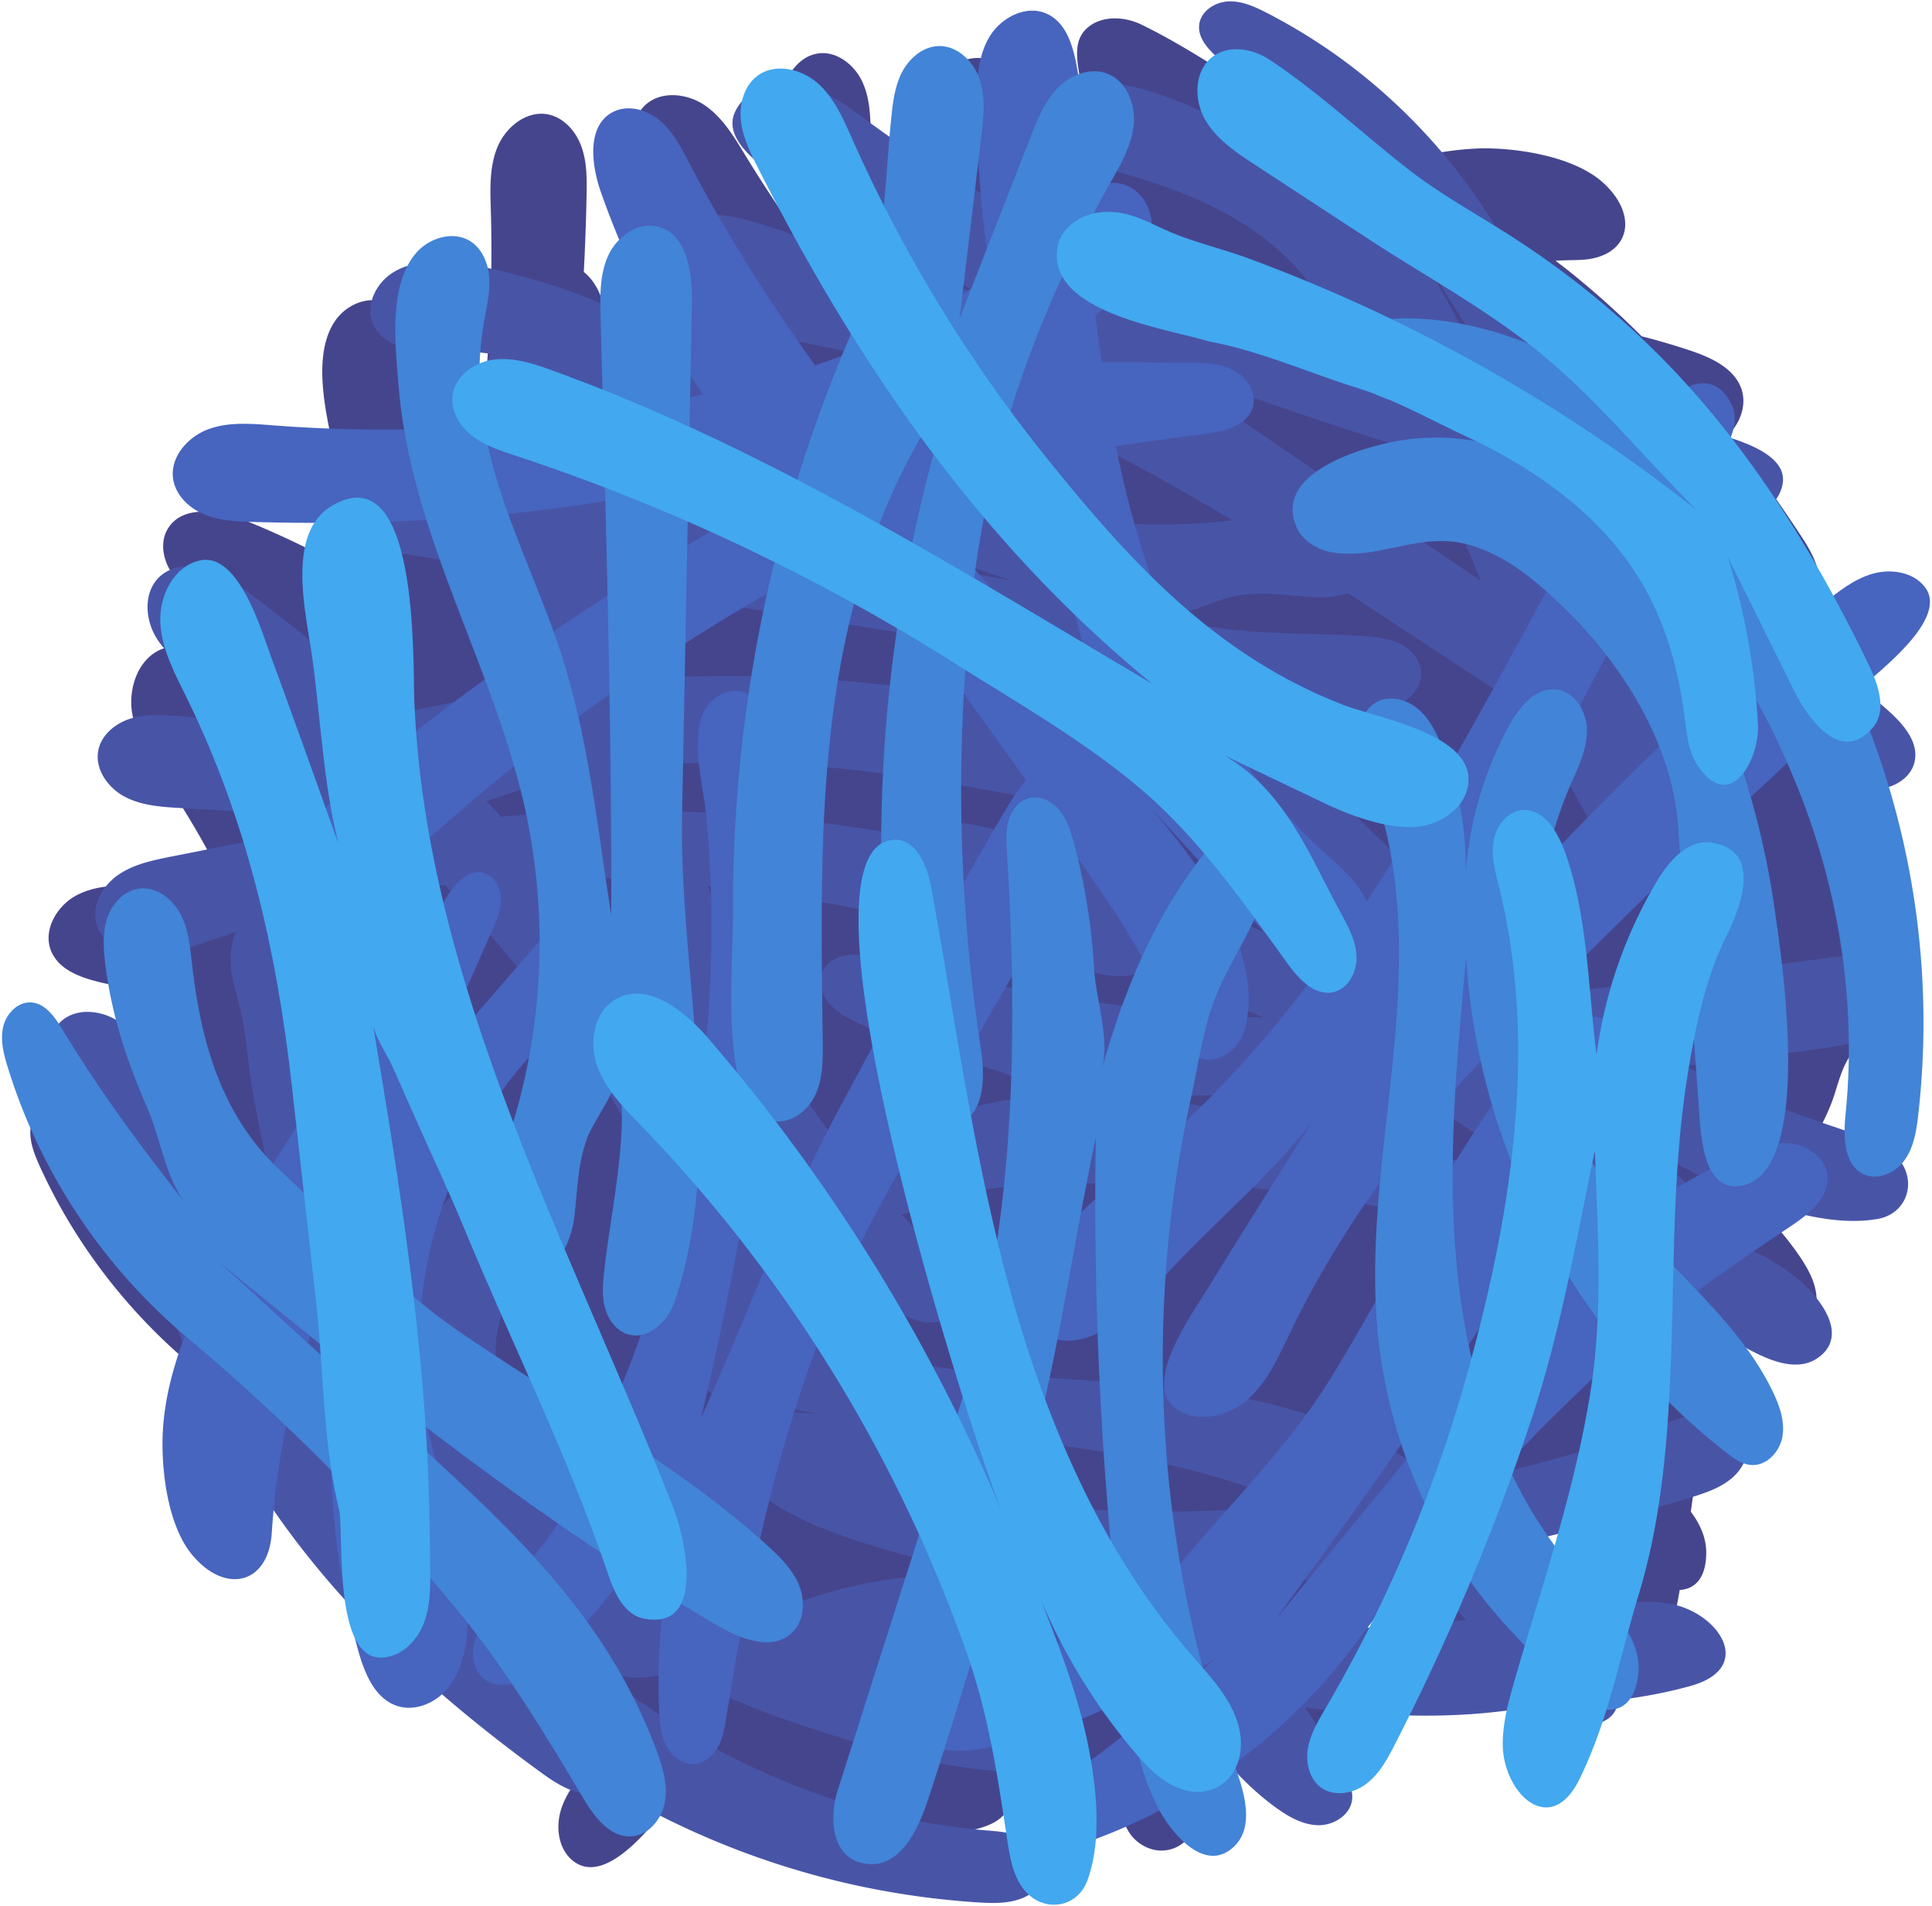 <svg id="Layer_1" data-name="Layer 1" xmlns="http://www.w3.org/2000/svg" xmlns:xlink="http://www.w3.org/1999/xlink" viewBox="0 0 580.667 572.797"><defs><style>.cls-1,.cls-4{fill:none;}.cls-2{clip-path:url(#clip-path);}.cls-3{fill:#fccac0;}.cls-4{stroke:#f2afa2;stroke-miterlimit:10;stroke-width:15.293px;}.cls-5{fill:#f2afa2;}.cls-6{fill:#45458e;}.cls-7{fill:#4855a7;}.cls-8{fill:#4764bf;}.cls-9{fill:#4284d7;}.cls-10{fill:#42a8ef;}</style><clipPath id="clip-path"><rect class="cls-1" x="-1268.944" y="-73.848" width="1191" height="715"/></clipPath></defs><title>WhatAreChromosomes</title><g class="cls-2"><path class="cls-3" d="M-824.337-180.637c-40.468,4.26-81.3,7.675-121.581,13.4-32.889,4.673-58.561,22.334-88.773,36.25-39.368,18.134-64.73,31.777-86.906,71.659-20,35.974-30.469,76.548-40.156,116.259L-1213.806,270.3c-5.364,21.989-10.72,45.178-4.519,66.945,8.157,28.633,30.554,41.36,50.559,59.885,24.825,22.987,44.486,55.692,65.427,82.295l136.444,173.338c21.5,27.313,35.213,54.482,70.635,57.961,9.183.9,18.927,0,28.152,0H86.522l.108-891.365Z"/><path class="cls-3" d="M85.63-179.637l-.108,889.365h-952.63c-3.073,0-6.257.1-9.336.2-3.116.1-6.338.2-9.486.2-3.5,0-6.519-.13-9.232-.4-29.187-2.867-43.408-22.055-59.875-44.273-3.219-4.342-6.547-8.832-10.073-13.312l-56.865-72.241-79.579-101.1c-6.647-8.445-13.024-17.31-19.775-26.695-14.137-19.651-28.755-39.972-45.757-55.716-4.395-4.069-8.941-7.891-13.337-11.586-15.763-13.25-30.652-25.766-36.94-47.839s-.543-45.645,4.529-66.434l52.052-213.375c10.455-42.857,20.686-81.168,40.059-116.01,10.353-18.62,22.027-32.5,36.737-43.675,14.412-10.95,31.041-18.96,49.713-27.561,8.083-3.723,15.91-7.75,23.481-11.643,21.12-10.863,41.07-21.123,65.015-24.526,29.319-4.165,59.4-7.154,88.494-10.044,10.825-1.076,22.018-2.188,33-3.344H85.63m1-1H-824.337c-40.467,4.26-81.3,7.675-121.581,13.4-32.889,4.673-58.561,22.334-88.773,36.25-39.368,18.134-64.73,31.777-86.906,71.659-20,35.974-30.469,76.548-40.156,116.259L-1213.806,270.3c-5.364,21.989-10.72,45.178-4.519,66.945,8.157,28.633,30.554,41.36,50.559,59.885,24.825,22.987,44.486,55.692,65.426,82.295l136.445,173.338c21.5,27.313,35.213,54.482,70.635,57.961,3.061.3,6.185.4,9.33.4,6.292,0,12.672-.4,18.822-.4H86.522l.108-891.365Z"/><path class="cls-3" d="M-824.337-180.637c-40.468,4.26-81.3,7.675-121.581,13.4-32.889,4.673-58.561,22.334-88.773,36.25-39.368,18.134-64.73,31.777-86.906,71.659-20,35.974-30.469,76.548-40.156,116.259L-1213.806,270.3c-5.364,21.989-10.72,45.178-4.519,66.945,8.157,28.633,30.554,41.36,50.559,59.885,24.825,22.987,44.486,55.692,65.427,82.295l136.444,173.338c21.5,27.313,35.213,54.482,70.635,57.961,9.183.9,18.927,0,28.152,0H86.522l.108-891.365Z"/><path class="cls-4" d="M-824.337-180.637c-40.468,4.26-81.3,7.675-121.581,13.4-32.889,4.673-58.561,22.334-88.773,36.25-39.368,18.134-64.73,31.777-86.906,71.659-20,35.974-30.469,76.548-40.156,116.259L-1213.806,270.3c-5.364,21.989-10.72,45.178-4.519,66.945,8.157,28.633,30.554,41.36,50.559,59.885,24.825,22.987,44.486,55.692,65.427,82.295l136.444,173.338c21.5,27.313,35.213,54.482,70.635,57.961,9.183.9,18.927,0,28.152,0H86.522l.108-891.365Z"/><path class="cls-4" d="M85.63-179.637l-.108,889.365h-952.63c-3.073,0-6.257.1-9.336.2-3.116.1-6.338.2-9.486.2-3.5,0-6.519-.13-9.232-.4-29.187-2.867-43.408-22.055-59.875-44.273-3.219-4.342-6.547-8.832-10.073-13.312l-56.865-72.241-79.579-101.1c-6.647-8.445-13.024-17.31-19.775-26.695-14.137-19.651-28.755-39.972-45.757-55.716-4.395-4.069-8.941-7.891-13.337-11.586-15.763-13.25-30.652-25.766-36.94-47.839s-.543-45.645,4.529-66.434l52.052-213.375c10.455-42.857,20.686-81.168,40.059-116.01,10.353-18.62,22.027-32.5,36.737-43.675,14.412-10.95,31.041-18.96,49.713-27.561,8.083-3.723,15.91-7.75,23.481-11.643,21.12-10.863,41.07-21.123,65.015-24.526,29.319-4.165,59.4-7.154,88.494-10.044,10.825-1.076,22.018-2.188,33-3.344H85.63m1-1H-824.337c-40.467,4.26-81.3,7.675-121.581,13.4-32.889,4.673-58.561,22.334-88.773,36.25-39.368,18.134-64.73,31.777-86.906,71.659-20,35.974-30.469,76.548-40.156,116.259L-1213.806,270.3c-5.364,21.989-10.72,45.178-4.519,66.945,8.157,28.633,30.554,41.36,50.559,59.885,24.825,22.987,44.486,55.692,65.426,82.295l136.445,173.338c21.5,27.313,35.213,54.482,70.635,57.961,3.061.3,6.185.4,9.33.4,6.292,0,12.672-.4,18.822-.4H86.522l.108-891.365Z"/><path class="cls-5" d="M-43.416,687.517a322.492,322.492,0,0,1-47.332,30.109c-12.884,6.679-35.255,13.8-45.835-1.141-3.955-5.582-2.746-13.571,1.032-19.274s9.626-9.645,15.3-13.471c9.185-6.2,18.792-13.073,22.912-23.362,6.968-17.41-8.047-30.879-24.933-27.072-8.21,1.851-15.408,6.618-22.484,11.172A718.73,718.73,0,0,1-262.41,705.643c-9,3.67-18.42,7.214-28.129,6.721s-19.824-6.093-22.585-15.415c-3.913-13.213,8.251-26,20.97-31.3,18.33-7.642,38.98-10.486,56.711-19.267A380.449,380.449,0,0,0-149.912,588.4c5.781-5.2,11.573-10.828,14.4-18.073s1.849-16.541-4.267-21.345c-12.785-10.04-29.517,1.633-39.988,9.595-10.4,7.91-21.057,15.816-32.744,21.754-8.908,4.526-21.988,1.7-26.49-7.869-6.89-14.638,8.667-24.858,17.551-33.253a286.6,286.6,0,0,0,23.026-24.449c36.07-43.139,61.936-94.889,74.013-149.851,16.632-75.7,7.209-162.861-29.8-231.548-5.864-10.884-12.492-21.33-19.164-31.731-5.975-9.315-13.795-18.692-15.613-29.939-.99-6.121.434-13,5.14-17.038,17.573-15.07,37.682,17.513,46.19,28.728,28.213,37.192,44.912,79.487,56.205,124.46A442.2,442.2,0,0,1-74.77,392.215c-6.175,34.751-16.463,63.516-35.322,93.24-4.335,6.832-8.987,13.666-11.083,21.482s-1.133,17,4.623,22.693c6.521,6.444,17.435,6.511,25.654,2.447s14.276-11.41,19.7-18.8c48.114-65.592,65.32-152.9,45.69-231.842-2.206-8.872-4.872-17.838-4.333-26.964s5.069-18.674,13.467-22.287c9.75-4.2,21.535,1.125,27.927,9.6s8.575,19.322,10.186,29.813c8.861,57.7,8.919,113.645-9.552,169.319a375.462,375.462,0,0,1-42.45,87.745,366.62,366.62,0,0,1-30.057,39.648c-8.531,9.787-22.049,22.647-18.991,37.37,2.064,9.938,13.332,15.88,23.442,14.987s19.009-6.971,26.569-13.742C-8.617,588.4,7.743,561.945,21.257,537.843A287.97,287.97,0,0,0,52.2,454.864c2.578-12.612,6.66-28.048,19.216-30.889,10.028-2.269,20.052,5.993,23.29,15.752s1.4,20.408-.845,30.443C75.044,554.461,25.82,634.621-43.416,687.517Z"/></g><path class="cls-6" d="M573.474,291.832a241.869,241.869,0,0,0-28.836-110.759c.235-.309.469-.63.7-.98,3.69-5.6-.039-12.969-3.721-18.58-6.951-10.591-14.29-20.942-22.108-30.9,3.408-3.439,5.352-8.48,4.065-13.109-1.855-6.671-9.152-10.033-15.723-12.217q-7.143-2.374-14.442-4.227A263.568,263.568,0,0,0,471.4,81.349c-1.279-1.018-2.581-2.006-3.88-3q3.363-.156,6.731-.216c15.4-.258,18.862-13.005,7.527-23.265-8.726-7.9-25.992-10.528-37.06-10.274a93.5,93.5,0,0,0-25.566,4.6c-10.7-4.96-21.525-9.236-31.673-15.26-14.578-8.655-29.254-19.166-44.364-26.52-5.332-2.595-12.376-2.836-16.65,1.274-8.507,8.18,6.933,25.377-8.755,28.375-13.537,2.586-10.623-16.719-21.509-19.35-5.3-1.282-10.884,1.849-14.116,6.243s-4.615,9.84-5.929,15.134q-4.887,19.71-9.776,39.419a34.534,34.534,0,0,0-4.253,3.147q-.211-20.27-.421-40.54c-.059-5.654-.162-11.511-2.569-16.628s-7.8-9.289-13.387-8.405c-4.692.743-8.288,4.845-9.836,9.336s-1.427,9.361-1.289,14.109c.243,8.416.909,16.916,1.171,25.377Q229.668,55.933,224,46.659c-3.378-5.539-6.8-11.339-12.155-15s-13.288-4.479-17.989-.007c-3.558,3.385-4.352,8.919-3.215,13.7s3.9,8.983,6.66,13.045c10.659,15.687,21.875,30.862,33.785,45.352q-2.375,8.266-4.417,16.621-9.577,11.583-18.64,23.557-10.3-3.561-20.723-6.8l-4.047-36.526c-.761-6.864-2.789-15.059-7.8-18.86q.617-11.511.839-23.094c.1-4.91.117-9.943-1.538-14.567s-5.341-8.827-10.169-9.722c-6.38-1.182-12.582,3.831-15.07,9.823s-2.191,12.719-2,19.2a426.9,426.9,0,0,1-2.751,62.406c-5.673-1.251-11.6-2.371-17.228-.93a16.231,16.231,0,0,0-4.124,1.7,86.175,86.175,0,0,1-.309-12.416c.2-4.273.67-8.593-.113-12.8s-3.075-8.4-6.946-10.215c-5.341-2.51-12.045.453-15.356,5.337-7.106,10.48-2.607,28.281-.185,39.676,3.076,14.477,8.538,28.368,14.92,41.694a255.763,255.763,0,0,0-41.252-21.228c-8.125-3.279-19.495-5.13-23.851,2.472-2.506,4.373-1.1,10.137,2.015,14.1s7.62,6.537,11.974,9.076q7.566,4.41,14.884,9.1c.47,9.594,4.322,20.182,6.218,27.043,4.3,15.553,7.375,32.429,12.648,47.866-.184.238-.371.475-.558.712-7.994-15.56-15.927-31.156-24.049-46.648-3.569-6.806-13.294-29.081-24.181-25.5-7.581,2.5-10.933,11.914-9.514,19.77s6.305,14.564,10.714,21.221a283.983,283.983,0,0,1,18.694,32.844q-13.114-1.736-26.342-2.4c-6.725-.331-13.8-.377-19.758,2.751s-10.249,10.472-7.727,16.714c2.531,6.262,10.108,8.472,16.71,9.9,2.119.458,4.263.856,6.42,1.22a14.471,14.471,0,0,0-2.985,6.415c-.857,4.452.05,9.044,1.174,13.436,3.709,14.493,9.987,27.584,17.683,40.332,5.017,8.311,8.038,19.67,14.814,26.611C53.781,368.576,40,354.248,26.41,337.3c-2.583-3.222-5.839-6.759-9.96-6.491-4,.26-6.922,4.3-7.287,8.285s1.2,7.882,2.857,11.527a167.684,167.684,0,0,0,18.585,31.222,171.013,171.013,0,0,0,44.281,41.138c16.074,10.3,31.991,21.532,47.355,33.479,1.165,4.008,2.459,7.926,3.954,11.692.373,1.516.734,3.612,1.127,6.061-9.105,6.932-18.937,18.012-6.7,25.114,3.672,2.13,7.99,1.2,12.031-.6,2.456,6.625,5.978,11.378,11.325,10.6,5.564-.811,9.7-5.957,11.09-11.4a33.174,33.174,0,0,0,.456-11.756c.432-.229.867-.451,1.3-.679q2.643,2.4,5.248,4.825a298,298,0,0,1,26.286,27.59c-3.394,3.768-6.762,7.581-10.159,11.415-3.73,4.208-7.548,8.564-9.387,13.877s-1.228,11.885,2.969,15.629c11.592,10.337,29.84-17.609,35.144-24.712a237.828,237.828,0,0,0,65.393,15.882c8.17.787,18.826,1.7,26.383-2.3,2.816-1.49,3.964-3.688,6.305-5.63,3.722-3.086,8.638-4.874,12.947-7.012,2.714-1.347,5.579-2.728,8.6-2.585,9.094.428,9.063,14.4,13.946,19.674,6.412,6.928,16.778,4.347,18.788-4.436,1.521-6.646,1.164-14.074-.1-21.354a51.542,51.542,0,0,0,3.343-4.11q3.951-5.341,8.029-10.756a66.88,66.88,0,0,0,7.275,12.987c4.659,6.387,15.824,16.752,23.168,7.592,4.942-6.165,1.486-15.179-2.6-23.033a17.932,17.932,0,0,0-1-13.087,34.5,34.5,0,0,0-6.73-9.582c5.351-6.194,10.892-12.161,16.668-17.705,10.294-10.149,21.13-20.006,32.324-29.489a414.441,414.441,0,0,1-17.123,48.85c-1.7,4.015-3.487,8.119-3.67,12.475s1.623,9.1,5.5,11.092c4.263,2.2,9.715.371,13.091-3.034s5.135-8.05,6.745-12.566q8.895-24.96,15.937-50.544c.545.591,1.08,1.192,1.633,1.774a171.527,171.527,0,0,0,16.7,14.944q-.764,4.706-1.5,9.425c-1.016,6.577-2.034,13.251-1.263,19.862,1.691,14.506,17.607,26.548,23.938,7.549a145.132,145.132,0,0,0,5.18-21.183c4.461-.3,7.937-3.376,7.984-11.182.027-4.482-1.9-8.735-4.634-12.34.514-3.8,1.061-7.637,1.711-11.522,3.174-18.97,2.884-38.285,1.508-57.428A193.356,193.356,0,0,0,530.243,398c2.359,1.389,4.921,2.773,7.654,2.613,4.525-.264,7.843-4.909,8.056-9.437s-1.928-8.827-4.388-12.634a85.743,85.743,0,0,0-11.737-14.193q3.053-3.825,5.892-7.812c6.027-8.5,12.748-18.257,15.835-28.252,2.391-7.742,3.957-13.324,12-17.022C572.058,307.353,573.589,301,573.474,291.832Z"/><path class="cls-7" d="M411.614,24.264A170.673,170.673,0,0,0,380.772,3.879C377.146,2.017,373.265.242,369.193.423s-8.315,2.959-8.77,7.01c-.47,4.175,2.969,7.654,6.12,10.433,16.573,14.622,30.475,29.318,45.055,45.67-6.73-7.219-18.13-10.833-26.337-16.331-12.588-8.432-25.593-15.439-40.145-19.9-4.41-1.353-9.033-2.5-13.6-1.837s-9.088,3.5-10.476,7.9c-1.6,5.076,1.42,10.665,5.7,13.829s9.593,4.5,14.689,6.038c22.586,6.819,42.724,16.919,55.448,36.613,13.8,21.364,28.949,40.078,39.26,63.715,15.115,33.631,26.442,69.209,46.082,100.414,2.746,4.363,5.778,8.758,10.156,11.48s10.448,3.358,14.524.2c6.354-4.922,4.337-14.851,1.565-22.4C487.1,185.123,457.327,130.5,427.111,76.427l41.1,65.052c22.5,35.613,42.951,68.19,80.038,90.21,4.564,2.71,9.466,5.3,14.771,5.451s11.067-2.858,12.36-8c1.607-6.4-3.895-12.182-8.888-16.492-17.607-15.2-36.088-31.552-50.939-49.561A629.555,629.555,0,0,1,451.3,71.24,174,174,0,0,0,411.614,24.264Z"/><path class="cls-7" d="M264.262,288.144c-3.04-.734-6.151-1.474-9.263-1.157s-6.278,1.9-7.648,4.71c-1.532,3.143-.433,7.069,1.812,9.75s5.435,4.364,8.584,5.883a188.99,188.99,0,0,0,36.936,12.9c8.668,2.151,19.865,8.379,28.869,7.5-22.769,2.216-45.043,6.857-65.676,17.068-3.054,1.511-6.128,3.175-8.4,5.717s-3.613,6.157-2.637,9.422c1,3.328,4.2,5.628,7.576,6.454s6.916.421,10.348-.114c11.133-1.735,21.291-6.767,32.131-8.855,9.374-1.805,20.168-1.379,29.781-1.777a365.5,365.5,0,0,1,66.651,3.362q10.488,1.494,20.881,3.592a361.452,361.452,0,0,1,98.331,35.123c8.383,4.467,24.092,17.416,34.006,10.208,9.662-7.025-.338-18.869-6.606-23.91-10.367-8.338-23.292-12.7-35.984-16.69a1141.736,1141.736,0,0,0-159.6-37.754c33.23-1.147,67.742.492,100.555-2.679,34.419-3.326,68.8-7.126,103.05-11.884,8.055-1.119,22.192-3.875,23.119-14.434.989-11.274-11.624-14.046-20.2-12.911L433.5,303.211C376.119,310.808,319.793,301.558,264.262,288.144Z"/><path class="cls-7" d="M395.044,179.443c9.218.57,20.775-3.546,21.349-12.764.42-6.764-5.9-12.393-12.527-13.819s-13.471.214-20.128,1.487a187.589,187.589,0,0,1-106.545-10.969c-26.265-10.924-49.628-27.673-74.56-41.37C188.665,94.335,174,87.6,158.542,83.543c-11.466-3.007-29.342-8.433-40.334-1.712-5.123,3.131-8.455,9.8-6.16,15.351,1.664,4.021,5.813,6.552,10.049,7.549s8.65.727,13,.728c35.18,0,59.855,20.763,88.787,37.387,25.33,14.555,52.314,21.951,79.926,31.559-59.138-10.385-117.649-22.709-176.5-34.764-6.093-1.248-12.451-2.492-18.462-.894s-11.512,6.971-11.05,13.174c.67,8.993,11.74,12.611,20.647,14.025l151.859,24.108c47.681,7.57,95.909,30.8,144.483,23.6,6.283-.932,12.977-5.739,12.295-12.054-.412-3.8-3.487-6.9-6.991-8.438s-7.415-1.8-11.234-2.046c-19.869-1.267-41.019.25-59.829-6.442,4.416,1.572,16.959-4.638,21.9-5.538C379.287,177.614,386.643,178.923,395.044,179.443Z"/><path class="cls-7" d="M489.657,152.061c5.612,1.134,11.264,2.192,16.951,3.277,5.62,1.073,11.414,2.146,17.018.99s11.032-5.108,12.122-10.724c2.654-13.667-31.241-17.16-40.992-20.051-18.613-8.424-41.12-12.194-60.735-18.01l-62.694-18.59C332.271,77.371,295.5,61.823,262.253,37.467c-6.555-4.8-13.137-10.087-21.055-11.9s-17.649,1.137-20.549,8.722c-4.164,10.893,18.01,21.845,24.757,25.8C262.608,70.161,279.957,80,297.23,89.958c-17.014-7.7-36.6-11.993-54.358-17.813-11.916-3.905-34.9-14.327-45.385-1.863-19.3,22.95,41.252,31.9,53.052,34.48,83.725,18.283,153.918,75.433,225.36,119.31,7.733,4.75,34.647,16.6,34.435-2.787-.066-6.076-6.094-10.124-11.416-13.057-33.162-18.275-62.76-40.47-94.7-60.862-9.9-6.321-19.5-13.176-29.235-19.752l-14.618-9.876c-3.454-2.334-8.382-7.3-12.369-8.357C394.566,126.008,441.062,142.25,489.657,152.061Z"/><path class="cls-7" d="M53.923,215.22c-4.819-.367-9.763-.722-14.4.635s-8.98,4.816-9.959,9.549c-1.166,5.634,2.816,11.317,7.9,14.009S48.5,242.49,54.24,242.82l54.839,3.156L51.489,257.41c-5.444,1.081-11.045,2.225-15.666,5.3s-8.07,8.6-7.022,14.048c1.182,6.142,7.671,10.085,13.911,10.521s12.317-1.8,18.222-3.864c41.558-14.528,83.389-21.84,127.294-19.219a516.312,516.312,0,0,1,135.529,26.588c8.131,2.77,19.168,4.782,23.546-2.607,2.76-4.658.842-10.956-2.994-14.775s-9.135-5.72-14.277-7.413a447.891,447.891,0,0,0-199.881-18.264c30.395-15.2,65.22-19.727,99.182-18.463s67.443,8.047,100.826,14.415c5.254,1,10.707,1.991,15.9.7s10.051-5.536,10.25-10.881c.17-4.561-3.088-8.7-7.076-10.917-14.136-7.871-37.476-9.565-53.353-12.439a434.99,434.99,0,0,0-61.1-6.637,430.414,430.414,0,0,0-120.1,12.324C94.834,220.775,74.193,216.764,53.923,215.22Z"/><path class="cls-7" d="M129.222,443.341a247.187,247.187,0,0,0,110.854,74.773c13.48,4.46,76.154,26.139,84.208,5.043,4.412-11.59-14.782-15.183-21.88-17q-40.632-10.405-81.264-20.809c-24.047-6.15-44.911-25.052-58.691-45.624-6.509-9.717-12.836-20.572-13.459-32.544-.494-9.489,3.865-17.386,6.875-25.7a41.357,41.357,0,0,0,2.672-11.589c.308-4.988-1.429-10.4-5.58-13.187-15.132-10.147-27.945,16.566-31.476,27.24-5.117,15.469-4.66,32.949,2.39,47.75a54.65,54.65,0,0,1-13.981-37.684c.172-6.634,1.553-13.385-.04-19.827s-7.628-12.54-14.113-11.133c-6.548,1.422-9.389,9.1-10.445,15.714-7.457,46.722,21.819,93.976,54.168,125.138a246.283,246.283,0,0,0,154.664,67.8c4.667.278,9.543.385,13.789-1.573s7.618-6.6,6.591-11.163c-1.513-6.726-10.191-8.308-17.065-8.834-34.64-2.651-68.314-14.68-97.366-33.621-13.937-9.086-26.057-18.237-36.508-31.054C152.13,471.434,141,457.08,129.222,443.341Z"/><path class="cls-7" d="M556.336,340.355c4.854,1.658,9.92,3.383,13.516,7.041,6.734,6.849,3.614,17.261-5.409,18.883-12.877,2.315-28.268-2.259-40.121-6.909-14.333-5.623-27.543-13.717-40.666-21.768A179.521,179.521,0,0,1,523.8,373.374c3.007,3.626,5.915,7.45,7.526,11.877,5.42,14.9-8.047,24-21.319,17.289-7.511-3.8-12.655-10.918-17.944-17.464-25.8-31.932-61.026-55.092-98.082-72.755s-76.27-30.263-114.763-44.526c-6.359-2.357-14.037-7.059-12.506-13.665,7.749-33.447,175.391,55.93,193.55,67.66a535.645,535.645,0,0,1-125.2-112.4c-6.834-8.431-13.463-20.87-6.493-29.188,4.838-5.774,14.167-5.7,20.714-1.978s11.013,10.155,15.418,16.266a434.981,434.981,0,0,0,85.867,88.867,436.636,436.636,0,0,0,52.31,34.923C520.651,328.365,537.393,333.886,556.336,340.355Z"/><path class="cls-7" d="M389.59,424.013c-26.995-7.991-55.535-8.443-83.6-10.619s-56.885-6.437-81.01-20.947c-3.879-2.333-7.7-4.957-12.093-6.053s-9.618-.291-12.417,3.266c-2.705,3.437-2.378,8.553-.246,12.371s5.737,6.575,9.4,8.957A93.95,93.95,0,0,0,251.4,425.631a110.119,110.119,0,0,0-50.994,4.449c-6.051,2.023-12.87,5.846-13.156,12.22-.254,5.661,5.256,10.2,10.848,11.116s11.235-.772,16.75-2.076c44.151-10.439,93.47,5.167,123.578,39.1,15.487,17.456,26.372,39.408,45.353,52.982,3.751,2.683,8.019,5.064,12.631,5.065s9.491-3.149,9.977-7.735c.294-2.771-.99-5.44-2.289-7.9C377.143,481.71,327.457,443.1,271.242,429.605c32.89,2.755,66.074,5.565,97.634,15.225s61.793,26.845,81.326,53.449c3.249,4.424,6.207,9.109,10.093,12.985s8.91,6.948,14.392,7.173c16,.658,13.144-13.758,6.681-22.163-7.909-10.286-14.919-21.192-23.969-30.642A155.8,155.8,0,0,0,389.59,424.013Z"/><path class="cls-7" d="M47.973,325.29c-2.7-6.339-5.583-12.935-10.91-17.3s-13.881-5.637-18.884-.9c-4.382,4.147-4.474,11.318-2.092,16.861,6.75,15.71,16.73,31.129,24.828,46.361,6.317,11.88,10.353,24.521,15.659,36.933a263.537,263.537,0,0,0,28.512,50.632c21.345,29.575,48.724,53.878,78.113,75.208,5.526,4.011,12.832,8.155,18.7,4.672,13.2-7.826-.384-20.436-7.029-25.351L138.963,485.84a206.007,206.007,0,0,0,48.125,17.827c9.474,2.215,27.665-3.078,15.608-15.345-3.652-3.714-8.941-5.176-13.91-6.738-12.2-3.834-24.035-9.192-34.153-17.007-19.84-15.323-31.17-38.689-37.451-62.458-3.191-12.075-7.043-22.54-8.64-35.065-1.907-14.972-5.853-31.048-5.877-46.123-1.632-12.807.095-49.882-20.133-49.744-5.936.04-10.8,5.3-12.394,11.021-2.077,7.458.212,13.45,1.935,20.437,2.043,8.286,2.433,17.26,3.942,25.687a491.13,491.13,0,0,0,50.863,145.984c-12.214-17.582-26.3-34-37.061-52.554-10.745-18.517-17.56-39.411-25.8-58.774Z"/><path class="cls-7" d="M202.177,238.91a598.478,598.478,0,0,1-29.1-117.046c-.676-4.715-1.328-9.544-3.507-13.779s-6.241-7.834-11-8.068c-5.929-.292-11.058,4.786-12.8,10.461s-.873,11.786.133,17.637c11.585,67.392,37.228,130.274,61.012,194.153-32.448-58.2-79.047-104.295-132.036-144.072-4-3-8.139-6.01-12.94-7.394s-10.464-.842-14.075,2.612c-4.77,4.564-4.322,12.664-.855,18.283s9.2,9.374,14.665,13.074A437.092,437.092,0,0,1,147.2,280.813c26,30.067,47.988,59.286,55.831,98.744,2.22,11.17,1.695,40.655,16.848,41.517,7.5.427,13.85-6.381,15.579-13.691,1.991-8.417-.026-19.639-2.293-27.872l-8.933-32.438c7.155,20.068,24.774,30.467,40.672,43.2,3.628,2.907,7.438,5.9,11.986,6.866s10.04-.805,11.762-5.123c2.117-5.3-2.164-10.833-6.126-14.946-15.478-16.066-32.12-32.659-43.5-52.044-11.53-19.648-19.149-41.248-27.714-62.267Q206.491,250.933,202.177,238.91Z"/><path class="cls-7" d="M321.64,477.9c27.439-.773,54.85-.6,82-4.461a694.35,694.35,0,0,0,104.167-23.33c4.667-1.42,9.473-2.986,13.095-6.254s5.739-8.722,3.711-13.159c-1.844-4.034-6.575-6.1-11.011-6.119s-8.692,1.6-12.855,3.132a425.905,425.905,0,0,1-107.608,24.32c-48.217,4.493-99.543,3.641-144.445-16.417-4.2-1.875-8.485-3.929-13.08-4.039s-9.622,2.352-10.85,6.781c-1.728,6.228,4.446,11.644,10.04,14.883,17.414,10.082,39.183,14.079,58.392,20.089a138.215,138.215,0,0,0-54.314,8.606c-6.764,2.531-14.35,7.042-14.519,14.261-.369,15.823,18.218,11.819,26.917,9.278,13.812-4.033,29.359-4.4,43.636-4.123,29.456.573,58.427,6.579,87.531,10.521,22.524,3.05,45.452,5.157,68.125,2.454,19.782-2.359,38.21-2.244,57.638-7.716,19.614-5.524,8.137-22.277-6.526-24.691-6.682-1.1-13.513-.385-20.247.332-29.392,3.131-58.263,7.6-87.865,7.1C368.994,488.923,345.552,483.021,321.64,477.9Z"/><path class="cls-8" d="M361.7,536.432A170.66,170.66,0,0,1,328.6,552.9c-3.825,1.406-7.895,2.694-11.914,2.017s-7.891-3.952-7.849-8.027c.043-4.2,3.881-7.235,7.347-9.609,18.234-12.491,33.825-25.38,50.291-39.831-7.561,6.343-19.317,8.54-28.133,13-13.522,6.833-27.285,12.2-42.273,14.857-4.542.8-9.271,1.373-13.722.163s-8.593-4.583-9.434-9.119c-.97-5.234,2.711-10.411,7.346-13.03s10.07-3.3,15.316-4.2c23.249-4.011,44.47-11.579,59.5-29.574,16.306-19.52,33.623-36.246,46.741-58.448,19.106-31.535,34.689-65.465,57.99-94.041,3.257-4,6.8-7.987,11.481-10.155s10.78-2.058,14.44,1.572c5.706,5.661,2.493,15.269-1.179,22.419-28.3,55.1-64.516,105.683-101.1,155.66L432.176,427c26.68-32.6,50.951-62.44,90.448-79.771,4.86-2.132,10.041-4.1,15.325-3.608s10.636,4.187,11.291,9.454c.815,6.545-5.352,11.615-10.833,15.284-19.331,12.939-39.669,26.913-56.607,42.975a629.67,629.67,0,0,0-74.979,83.316A173.987,173.987,0,0,1,361.7,536.432Z"/><path class="cls-8" d="M218.344,515.835c-.486,3.09-.994,6.247-2.479,9s-4.158,5.072-7.28,5.261c-3.49.211-6.7-2.307-8.312-5.408s-1.95-6.692-2.147-10.182a188.967,188.967,0,0,1,2.232-39.06c1.333-8.83-.132-21.559,4.126-29.541-10.768,20.185-23.585,38.983-40.92,54.132-2.566,2.242-5.279,4.444-8.5,5.566s-7.071.979-9.713-1.173c-2.693-2.193-3.589-6.038-3.061-9.47s2.26-6.55,4.068-9.515c5.867-9.62,14.406-17.076,20.486-26.29,5.258-7.968,9-18.1,13.048-26.83a365.613,365.613,0,0,0,22.421-62.856Q204.952,359.208,207,348.8a361.453,361.453,0,0,0,5.214-104.285c-.915-9.455-6.861-28.925,3.594-35.323,10.19-6.235,17.3,7.539,19.558,15.26,3.731,12.769,2.816,26.382,1.636,39.632A1141.716,1141.716,0,0,1,210.746,425.98c13.787-30.257,25.49-62.765,40.986-91.862,16.254-30.52,32.931-60.822,50.446-90.641,4.118-7.012,12.078-19.016,22.187-15.828,10.794,3.4,8.523,16.116,4.192,23.6Q298.9,302.491,269.24,353.734C240.247,403.827,227.22,459.4,218.344,515.835Z"/><path class="cls-8" d="M49.011,428.994c.895-12.764,5.192-25.054,10.346-36.766,11.175-25.4,26.454-48.737,41.661-71.945L134.295,269.5c2.539-3.876,6.267-8.278,10.794-7.286,3.321.727,5.368,4.329,5.461,7.729s-1.307,6.64-2.679,9.751L130.3,319.523,160.8,284.339c2.929-3.38,5.953-6.837,9.905-8.931s9.1-2.551,12.737.052c4.882,3.494,5.053,11.052,2.163,16.314s-7.979,8.868-12.65,12.639c-36.176,29.2-54.013,79.414-44.366,124.894,4.493,21.182,14.469,42,11.588,63.462-.731,5.444-2.394,10.96-6.034,15.075s-9.587,6.511-14.8,4.792c-6.692-2.2-9.759-9.783-11.664-16.566a223.8,223.8,0,0,1,8.1-143.629A238.327,238.327,0,0,0,81.683,460.617c-1,15.635-14.121,18.547-24.006,6.536C50.067,457.905,48.222,440.23,49.011,428.994Z"/><path class="cls-8" d="M534.672,192.2c4.42-3.638,8.911-7.23,13.419-10.862,4.456-3.588,9.066-7.26,14.554-8.875s12.138-.678,15.741,3.766c8.768,10.813-19.5,29.834-26.75,36.97-12.467,16.186-30.558,30.1-45.135,44.451L459.91,303.538c-29.024,28.585-54.17,59.6-72.057,96.724-3.529,7.319-6.852,15.08-12.985,20.408s-16.111,7.295-22.237,1.963c-8.8-7.656,5.624-27.747,9.719-34.408,10.444-16.984,21.129-33.825,31.692-50.735-11.4,14.8-26.66,27.792-39.6,41.28-8.68,9.049-24.068,29.055-39.179,22.983-27.824-11.18,21.408-47.553,30.611-55.375,65.3-55.5,100.375-138.945,142.8-211.26,4.592-7.828,22.773-30.942,31.7-13.731,2.8,5.393-.618,11.8-3.937,16.892C495.762,170,480.075,203.5,461.472,236.521c-5.766,10.234-11.017,20.8-16.515,31.178l-8.258,15.59c-1.951,3.683-3.966,10.381-6.987,13.191C463,259.907,496.4,223.711,534.672,192.2Z"/><path class="cls-8" d="M213.571,188.522a598.52,598.52,0,0,0-95.6,73.533c-3.462,3.271-6.976,6.646-11.317,8.605s-9.761,2.251-13.631-.525c-4.823-3.461-5.68-10.627-3.513-16.154s6.649-9.771,11.077-13.726c51-45.553,110.2-78.83,168.558-114.043-61.613,25.378-126.772,32.473-193,30.647-5-.138-10.111-.358-14.731-2.262s-8.716-5.85-9.394-10.8c-.9-6.541,4.5-12.6,10.7-14.846s13.033-1.617,19.616-1.111a437.078,437.078,0,0,0,114.26-6.33c39.063-7.362,74.454-16.559,105.143-42.572,8.687-7.363,26.62-30.773,39.02-22.021,6.137,4.332,6.873,13.612,3.679,20.411C340.76,85.155,332.2,92.686,325.3,97.721L298.127,117.56c18.087-11.261,38.35-8.44,58.72-8.52,4.65-.018,9.5.008,13.656,2.083s7.359,6.876,6.021,11.328c-1.643,5.47-8.434,7.135-14.094,7.89-22.114,2.948-45.466,5.585-66.433,13.684-21.251,8.208-40.654,20.379-60.437,31.506Q224.429,181.792,213.571,188.522Z"/><path class="cls-8" d="M348.4,300.8c-3.84-15.362-17.745-32.377-26.11-45.685-11.1-17.666-24.071-34.416-36.031-51.519-9.956-14.237-21.979-25.646-33.494-38.6-8.48-9.543-18.924-17.3-27.156-27.343a263.783,263.783,0,0,1-45-79.888c-2.943-8.415-4.28-20.059,3.655-24.123,4.565-2.337,10.356-.631,14.234,2.724s6.28,8.057,8.651,12.605c32.7,62.7,79.593,114.053,124.348,168.032-3.46-4.613-4.1-15.813-5.574-21.477l-6.08-23.43c-3.875-14.935-7.138-30.063-11.663-44.744A329.393,329.393,0,0,1,293.56,31.152c-.014-6.85.278-14.039,3.743-19.949s11.134-9.916,17.358-7.053c6.243,2.873,8.126,10.68,9.26,17.458,3.367,20.125,2.155,41.853,4.17,62.253,2.269,22.991,5.607,45.93,11.45,68.307,10.192,39.035,28.611,76.906,58.466,104.04,5.131,4.663,10.79,9.294,13.183,15.8,2.335,6.349-.823,16.956-7.484,19.844-8.991,3.9-18.417-5.927-23.688-11.689l-39.426-43.1c15.6,16.742,40.483,47.179,33.5,72.254-1.591,5.713-7.658,10.618-13.276,8.719-3.974-1.343-6.267-5.39-8.2-9.114Z"/><path class="cls-9" d="M16.957,354.6A170.641,170.641,0,0,1,2.311,320.654c-1.2-3.9-2.261-8.029-1.368-12.006s4.375-7.664,8.442-7.4c4.193.271,7.013,4.268,9.2,7.858,11.481,18.886,23.5,35.154,37.04,52.381-5.924-7.894-7.478-19.752-11.448-28.8-6.088-13.874-10.7-27.908-12.538-43.018-.556-4.579-.868-9.332.582-13.711s5.044-8.331,9.619-8.924c5.279-.684,10.249,3.273,12.611,8.043s2.744,10.234,3.363,15.521c2.743,23.433,9.146,45.033,26.3,61.02,18.606,17.343,34.366,35.543,55.823,49.847,30.451,20.792,63.484,38.195,90.752,63.014,3.812,3.47,7.605,7.228,9.516,12.016s1.469,10.876-2.355,14.333c-5.962,5.391-15.382,1.66-22.321-2.395C162.045,457.185,113.5,418.272,65.585,379.023l56.814,51.9c31.1,28.412,59.58,54.268,74.739,94.648,1.865,4.969,3.549,10.249,2.77,15.5s-4.759,10.392-10.053,10.76c-6.58.458-11.308-5.975-14.674-11.647-11.869-20-24.718-41.072-39.836-58.858a629.579,629.579,0,0,0-79.119-79.395A174,174,0,0,1,16.957,354.6Z"/><path class="cls-9" d="M302.628,255.922c-.188-3.122-.37-6.316.489-9.323s2.973-5.847,5.981-6.7c3.364-.956,7.035.816,9.279,3.5s3.341,6.118,4.284,9.485a189.016,189.016,0,0,1,6.2,38.628c.594,8.91,4.757,21.028,2.312,29.738,6.184-22.026,14.667-43.137,28.346-61.654,2.024-2.741,4.2-5.474,7.1-7.26s6.7-2.475,9.738-.94c3.1,1.564,4.8,5.127,5.022,8.592s-.8,6.883-1.931,10.167c-3.665,10.655-10.4,19.77-14.364,30.074-3.425,8.911-4.9,19.612-6.985,29.006a365.561,365.561,0,0,0-8.4,66.2q-.372,10.587-.135,21.187a361.451,361.451,0,0,0,17.3,102.973c2.923,9.038,12.91,26.778,4.072,35.271-8.614,8.277-18.516-3.649-22.377-10.706-6.386-11.67-8.414-25.162-10.106-38.357a1141.576,1141.576,0,0,1-9.114-163.752c-6.97,32.511-11.422,66.773-20.311,98.519-9.323,33.3-19.107,66.472-29.812,99.357-2.517,7.732-7.714,21.165-18.272,20.221-11.273-1.007-11.784-13.911-9.16-22.149q17.967-56.415,35.933-112.83C305.28,370.02,306.074,312.945,302.628,255.922Z"/><path class="cls-9" d="M172.633,365.562c-1.059,9.174-7.143,19.828-16.317,18.773-6.734-.775-11.164-7.988-11.4-14.761s2.578-13.223,5-19.553a187.59,187.59,0,0,0,7.928-106.814c-6.137-27.777-18.52-53.72-27.621-80.671-5.1-15.1-9.155-30.721-10.429-46.65-.945-11.816-3.144-30.367,5.4-40.007,3.983-4.493,11.137-6.6,16.195-3.366,3.666,2.345,5.428,6.874,5.665,11.22s-.8,8.643-1.569,12.927c-6.181,34.633,9.92,62.573,21.2,93.976,9.876,27.493,12.414,55.358,17.019,84.228.171-60.042-1.677-119.808-3.2-179.861-.157-6.218-.264-12.695,2.365-18.332s8.886-10.107,14.911-8.562c8.736,2.24,10.351,13.774,10.178,22.79L205,244.632c-.929,48.269,13.465,99.829-2.165,146.381-2.022,6.021-7.931,11.766-14.027,9.985-3.673-1.074-6.18-4.645-7.078-8.366s-.471-7.616-.04-11.418c2.245-19.783,7.456-40.337,4.174-60.03.771,4.624-7.547,15.88-9.3,20.588C173.6,349.729,173.6,357.2,172.633,365.562Z"/><path class="cls-9" d="M267.809,36.04c.485-4.809,1-9.738,3.156-14.066s6.32-7.994,11.151-8.127c5.751-.157,10.646,4.762,12.4,10.241s1.09,11.4.406,17.114q-3.267,27.27-6.533,54.54L309.77,41.059c2.021-5.17,4.132-10.483,7.971-14.491s9.882-6.433,15.064-4.443c5.839,2.242,8.58,9.323,7.912,15.543s-3.936,11.809-7.006,17.26c-21.607,38.357-36.156,78.251-41.293,121.933a516.311,516.311,0,0,0,2.353,138.094c1.3,8.49,1.339,19.709-6.705,22.721-5.07,1.9-10.933-1.1-14.018-5.545s-4.026-10-4.789-15.357a447.893,447.893,0,0,1,17.152-199.98c-20.31,27.25-30.883,60.737-35.608,94.393s-3.932,67.807-3.531,101.79c.064,5.348.079,10.891-2.1,15.773s-7.217,8.922-12.513,8.179c-4.52-.635-8.018-4.569-9.5-8.885-5.265-15.3-2.83-38.574-2.868-54.709a434.875,434.875,0,0,1,4.2-61.314,430.441,430.441,0,0,1,33.241-116.06C266.086,77.29,265.766,56.265,267.809,36.04Z"/><path class="cls-9" d="M479.144,150.261a247.182,247.182,0,0,1,54.125,122.27c2.021,14.055,12.347,79.563-9.836,83.784-12.185,2.306-12.348-17.221-12.89-24.528q-3.1-41.827-6.2-83.656c-1.827-24.753-16.768-48.615-34.6-65.8-8.422-8.116-18-16.252-29.672-18.969-9.255-2.154-17.794.749-26.507,2.25a41.353,41.353,0,0,1-11.878.595c-4.964-.574-9.99-3.236-12-7.812-7.33-16.68,21.219-24.6,32.348-26.2,16.127-2.319,33.255,1.2,46.587,10.745a54.655,54.655,0,0,0-34.641-20.386c-6.561-1-13.449-.824-19.511-3.525s-11-9.713-8.478-15.85c2.55-6.2,10.605-7.643,17.3-7.52,47.306.871,88.679,38,113.67,75.319a246.285,246.285,0,0,1,39.561,164.173c-.546,4.644-1.3,9.462-3.972,13.3s-7.838,6.339-12.148,4.527c-6.354-2.672-6.386-11.493-5.7-18.352,3.478-34.567-2.445-69.832-15.985-101.76-6.5-15.317-13.373-28.857-24.154-41.4C502.773,177.75,490.6,164.269,479.144,150.261Z"/><path class="cls-9" d="M414.354,403.178c-3.122-27.978,1.45-56.154,4.241-84.168s3.662-57.131-6.382-83.431c-1.615-4.229-3.527-8.453-3.833-12.969s1.4-9.519,5.4-11.649c3.859-2.059,8.837-.837,12.221,1.932s5.465,6.8,7.165,10.832a93.939,93.939,0,0,1,7.072,43.7,110.14,110.14,0,0,1,13.342-49.418c3.055-5.6,8.017-11.642,14.342-10.8,5.618.745,9.118,6.967,9.037,12.634s-2.734,10.924-4.987,16.124c-18.037,41.628-11.343,92.923,16.774,128.527,14.463,18.314,34.16,32.888,44.186,53.959,1.982,4.165,3.576,8.784,2.766,13.324s-4.768,8.791-9.368,8.463c-2.779-.2-5.181-1.931-7.379-3.643-45.608-35.526-74.885-91.225-78.288-148.936-3.069,32.862-6.135,66.024-2.172,98.79S454.054,452,476.811,475.9c3.784,3.975,7.876,7.711,11.009,12.217s5.273,9.993,4.532,15.43c-2.164,15.861-15.855,10.52-22.993,2.681-8.736-9.594-18.239-18.412-25.952-28.982A155.81,155.81,0,0,1,414.354,403.178Z"/><path class="cls-10" d="M129.048,453.889c.129,5.724.178,11.474.247,17.263.068,5.721.105,11.614-2.017,16.927s-6.967,9.962-12.688,10.049c-13.92.21-11.4-33.771-12.534-43.878C97.035,434.446,97.28,411.627,95,391.3L87.72,326.309c-4.537-40.484-13.38-79.419-31.513-116.425-3.573-7.3-7.621-14.7-8.02-22.82s4.222-17.174,12.2-18.7c11.455-2.184,18.339,21.57,21.044,28.906,6.9,18.706,13.536,37.514,20.3,56.269-4.59-18.1-5.374-38.135-7.982-56.644-1.75-12.416-7.969-36.877,6.143-45,25.985-14.966,24.156,46.217,24.619,58.287C127.8,295.815,171.719,374.961,202.356,453c3.317,8.448,10.253,37.025-8.8,33.41-5.97-1.133-8.9-7.779-10.847-13.534-12.163-35.857-28.809-68.9-43.27-103.925-4.482-10.858-9.543-21.514-14.306-32.252l-7.153-16.126c-1.69-3.81-5.711-9.534-6.053-13.645C120.114,355.7,127.93,404.327,129.048,453.889Z"/><path class="cls-10" d="M302.691,552.625c.779,5.07,1.587,10.36,4.556,14.543,5.559,7.833,16.357,6.592,19.54-2.006,4.542-12.27,2.744-28.225.25-40.711-3.016-15.1-8.663-29.524-14.282-43.859a179.507,179.507,0,0,0,28.159,45.81c3.041,3.6,6.294,7.133,10.369,9.5,13.718,7.955,25.041-3.7,20.767-17.949-2.419-8.06-8.523-14.376-14.038-20.733-26.9-31.008-43.508-69.759-54.383-109.343s-16.387-80.4-23.663-120.8c-1.2-6.674-4.481-15.059-11.254-14.713-34.288,1.751,24.233,182.491,32.589,202.43a535.664,535.664,0,0,0-88.648-143.006c-7.1-8.209-18.179-16.921-27.592-11.522-6.535,3.748-8.1,12.944-5.588,20.045s8.062,12.626,13.3,18.036a434.976,434.976,0,0,1,72.391,100.15,436.489,436.489,0,0,1,25.185,57.634C297.16,515.388,299.652,532.84,302.691,552.625Z"/><path class="cls-10" d="M377.211,49.528c-5.766-3.77-11.752-7.77-15.116-13.782S358.985,21.091,364.527,17c4.853-3.585,11.928-2.415,16.966.9,14.279,9.407,27.7,21.942,41.275,32.591,10.585,8.306,22.32,14.5,33.606,21.906a263.494,263.494,0,0,1,44.833,36.968c25.363,26.21,44.475,57.435,60.309,90.115,2.977,6.145,5.772,14.065,1.311,19.235-10.025,11.619-20.05-3.97-23.721-11.376q-9.918-20.01-19.837-40.022a206,206,0,0,1,9.091,50.51c.516,9.716-7.892,26.694-17.849,12.668-3.015-4.247-3.524-9.712-4.188-14.878-1.631-12.68-4.825-25.276-10.74-36.61-11.6-22.225-32.608-37.485-54.9-47.846-11.326-5.264-20.952-10.9-33-14.668-14.4-4.51-29.535-11.219-44.372-13.893-12.321-3.858-49.122-8.674-45.431-28.563,1.083-5.836,7.119-9.7,13.028-10.263,7.707-.734,13.2,2.573,19.778,5.5,7.8,3.468,16.565,5.428,24.595,8.4A491.2,491.2,0,0,1,510.048,153.4c-15.161-15.114-28.852-31.862-45.221-45.72-16.34-13.833-35.711-24.214-53.325-35.729Z"/><path class="cls-10" d="M265.072,186.15a598.4,598.4,0,0,0-110.11-49.216c-4.522-1.494-9.161-2.984-12.947-5.874s-6.616-7.521-6.01-12.245c.755-5.888,6.655-10.045,12.548-10.763s11.756,1.212,17.339,3.231C230.2,134.532,287.6,170.829,346.3,205.469c-51.591-42.172-88.778-96.147-118.621-155.3-2.251-4.461-4.487-9.068-5-14.038s1.009-10.449,5.045-13.4c5.331-3.894,13.227-2.029,18.148,2.371s7.612,10.7,10.293,16.735a437.094,437.094,0,0,0,59.828,97.55c25.029,30.882,49.928,57.661,87.394,72.317,10.606,4.149,39.724,8.814,37.909,23.883-.9,7.458-8.715,12.513-16.215,12.93-8.636.48-19.329-3.477-27.035-7.156l-30.364-14.5c18.5,10.57,25.638,29.743,35.382,47.632,2.223,4.083,4.5,8.359,4.651,13.006s-2.556,9.742-7.11,10.679c-5.594,1.151-10.284-4.035-13.636-8.658-13.1-18.061-26.506-37.36-43.59-51.967-17.315-14.8-37.239-26.1-56.426-38.227Q276.152,192.508,265.072,186.15Z"/><path class="cls-10" d="M479.347,345.758c-5.584,26.875-10.231,53.891-18.805,79.941a694.321,694.321,0,0,1-41.275,98.445c-2.218,4.345-4.6,8.8-8.458,11.792s-9.6,4.117-13.607,1.34c-3.647-2.524-4.846-7.544-4.089-11.915s3.1-8.276,5.343-12.1A425.9,425.9,0,0,0,441.311,411.6c12.9-46.676,21.08-97.353,9.226-145.081-1.108-4.46-2.377-9.044-1.677-13.586s4.007-9.059,8.582-9.49c6.436-.606,10.682,6.423,12.887,12.5,6.864,18.916,6.973,41.048,9.514,61.014A138.216,138.216,0,0,1,497.861,265c3.68-6.213,9.454-12.888,16.591-11.785,15.641,2.417,8.433,20.011,4.4,28.129-6.4,12.887-9.492,28.128-11.729,42.231-4.613,29.1-3.793,58.674-5.028,88.018-.955,22.709-2.911,45.65-9.557,67.5-5.8,19.059-8.925,37.22-17.727,55.384-8.885,18.337-23.36,4.1-23.159-10.764.091-6.771,2-13.371,3.885-19.873,8.248-28.385,17.726-56.02,22.429-85.251C481.874,394.312,480.184,370.2,479.347,345.758Z"/></svg>